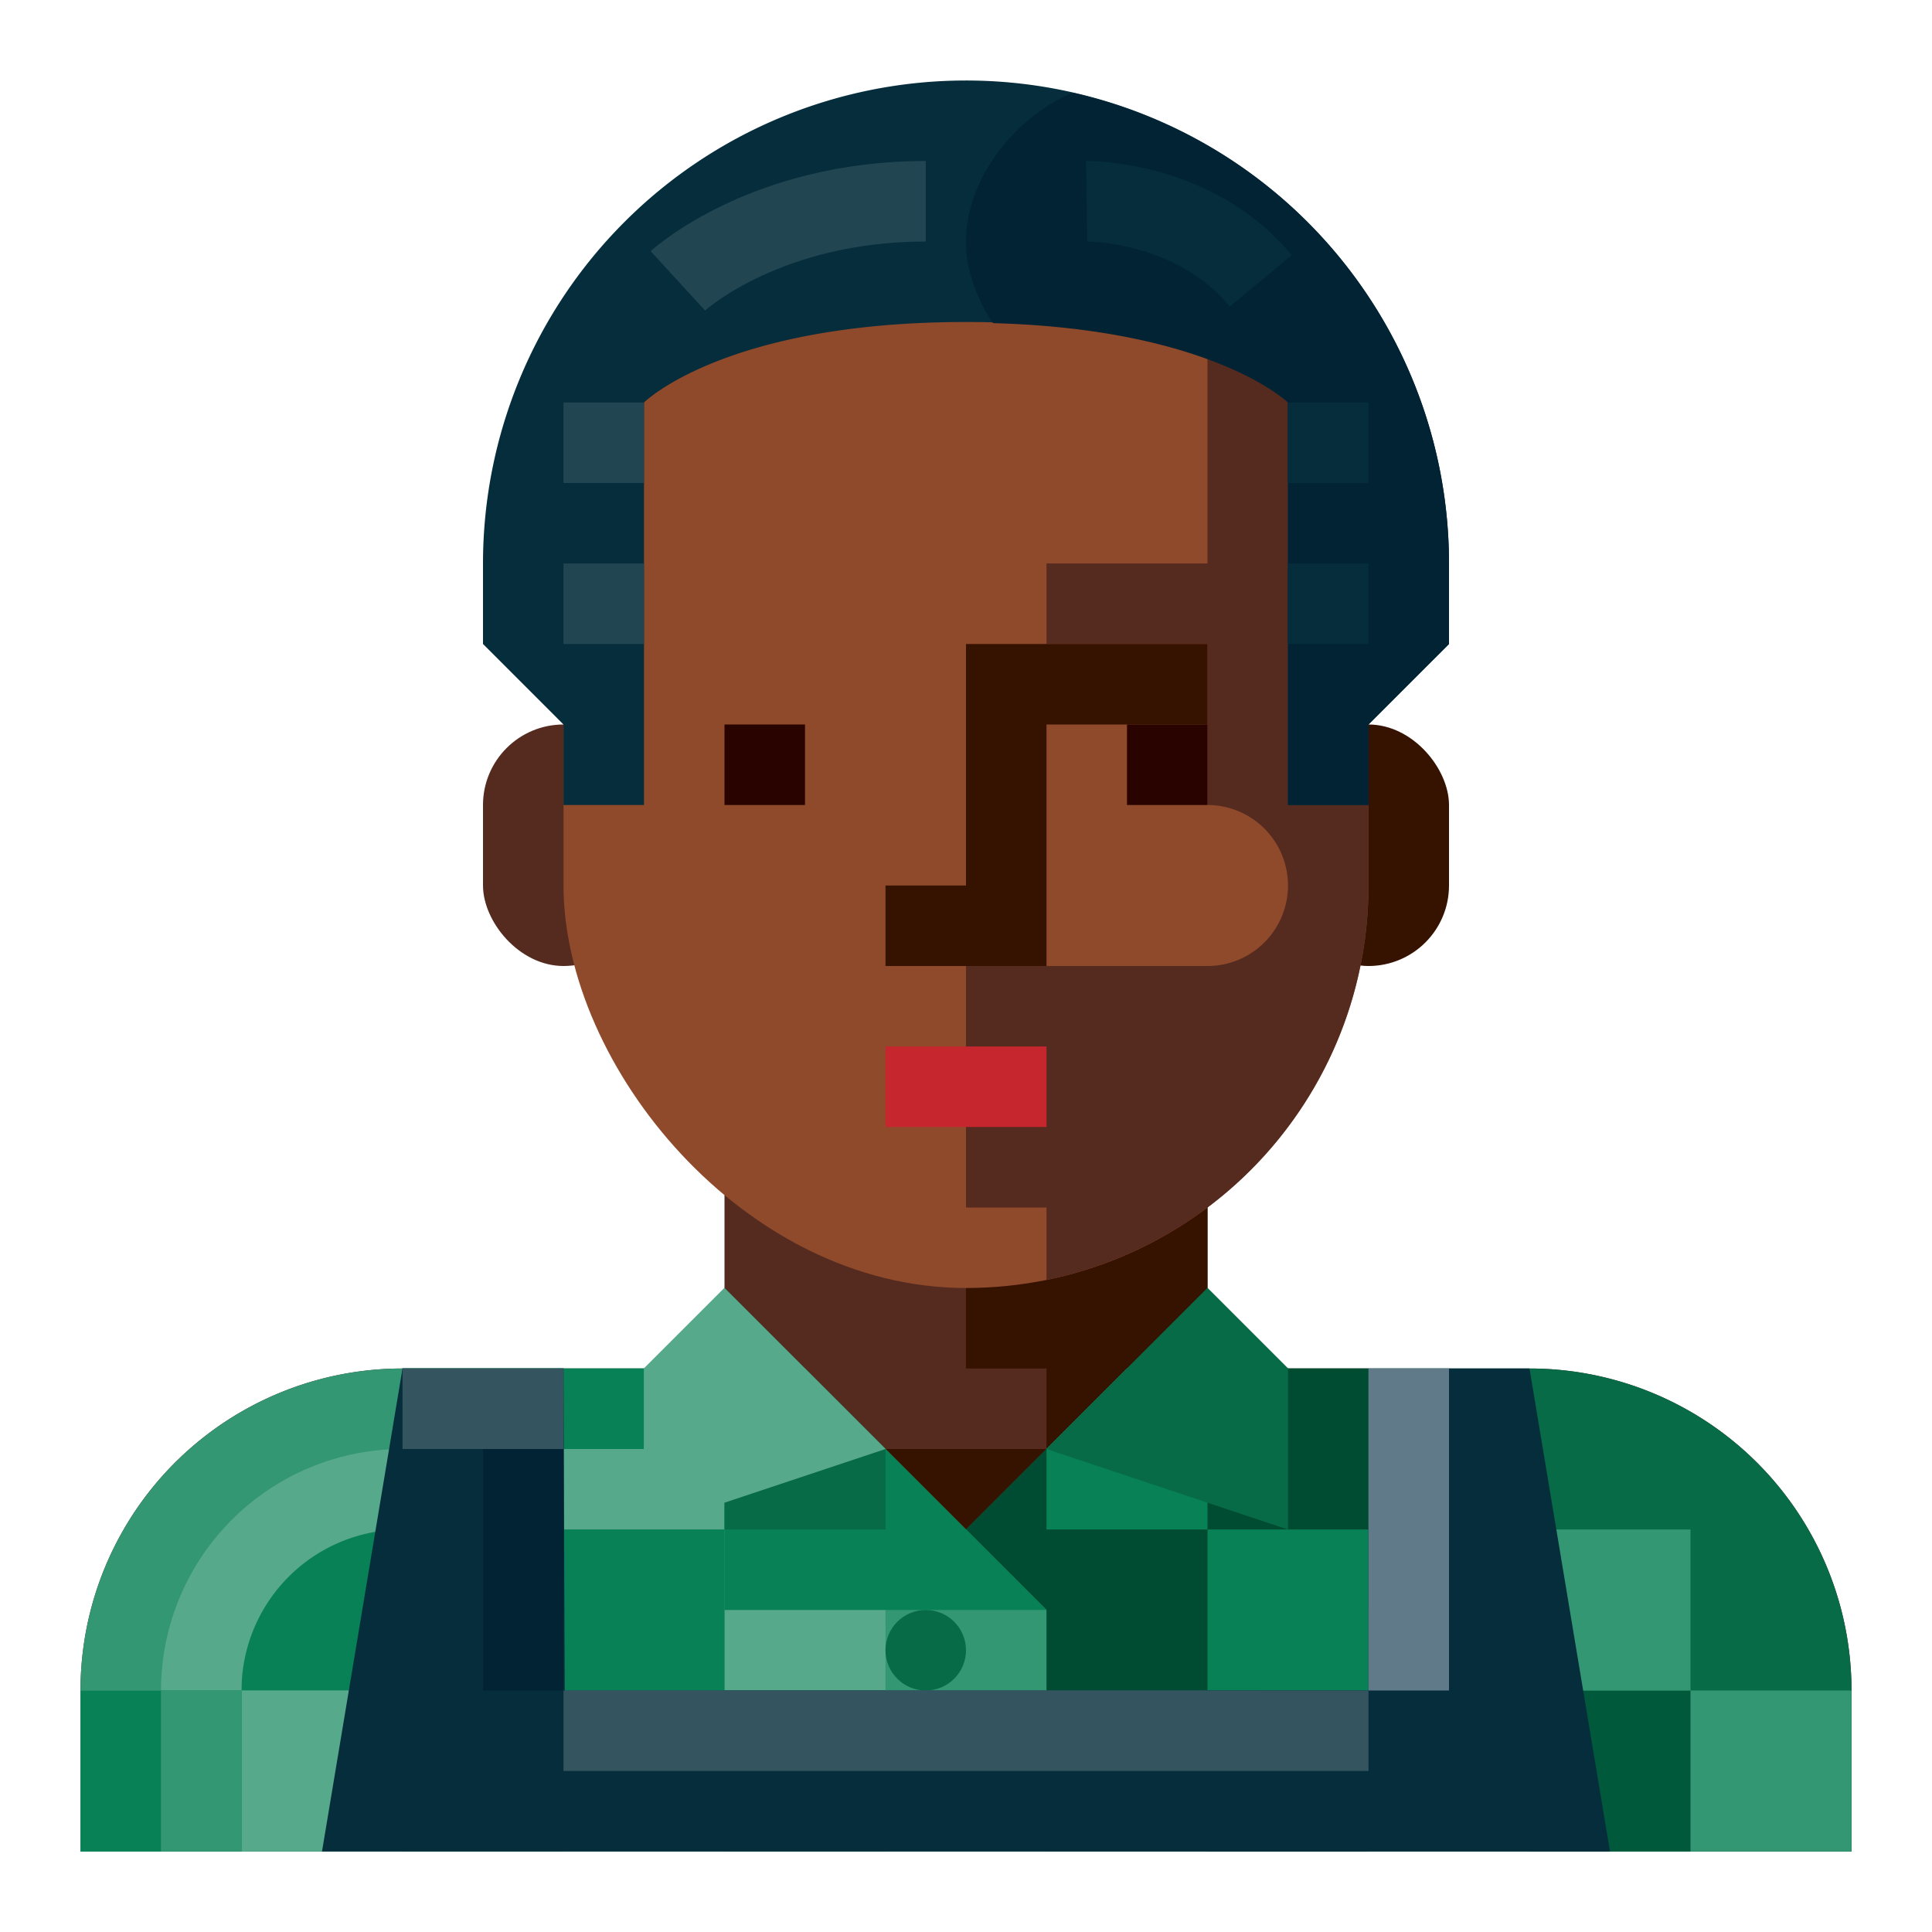 <svg xmlns="http://www.w3.org/2000/svg" viewBox="0 0 512 512"><title>Artboard 122</title><g id="Afro_Male_Farmer-2" data-name="Afro Male Farmer"><rect x="341.333" y="192" width="42.667" height="64" rx="21.333" ry="21.333" style="fill:#361200"/><rect x="128" y="192" width="42.667" height="64" rx="21.333" ry="21.333" style="fill:#552a1f"/><path d="M192,277.333v64a21.333,21.333,0,0,1-21.333,21.333h-64A85.333,85.333,0,0,0,21.333,448v42.667H490.667V448a85.333,85.333,0,0,0-85.333-85.333h-64A21.333,21.333,0,0,1,320,341.333v-64Z" style="fill:#552a1f"/><rect x="149.333" y="405.333" width="85.333" height="42.667" rx="21.333" ry="21.333" style="fill:#edbda4"/><circle cx="213.333" cy="426.667" r="21.333" style="fill:#f5d9cb"/><path d="M341.333,362.667A21.334,21.334,0,0,1,320,341.333v-64H256v85.333h21.333V384H234.667v21.333a21.333,21.333,0,1,0,42.667,0h85.333V362.667Z" style="fill:#361200"/><path d="M234.667,426.667v64h256V448a85.333,85.333,0,0,0-85.333-85.333h-64L320,341.333l-21.333,21.333Z" style="fill:#086b47"/><polygon points="405.333 362.667 298.667 362.667 277.333 384 277.333 405.333 405.333 405.333 405.333 362.667" style="fill:#339773"/><polygon points="362.667 426.667 277.333 490.667 256 490.667 256 405.333 298.667 362.667 362.667 362.667 362.667 426.667" style="fill:#004c33"/><polygon points="320 405.333 320 362.667 298.667 362.667 277.333 384 277.333 405.333 320 405.333" style="fill:#088156"/><path d="M192,341.333l21.333,21.333,64,64v64h-256V448a85.333,85.333,0,0,1,85.333-85.333h64Z" style="fill:#339773"/><rect x="106.667" y="362.667" width="106.667" height="42.667" style="fill:#57a98c"/><polygon points="234.667 384 213.333 362.667 192 362.667 192 490.667 234.667 490.667 234.667 384" style="fill:#57a98c"/><rect x="64" y="405.333" width="42.667" height="42.667" style="fill:#088156"/><rect x="21.333" y="448" width="256" height="42.667" style="fill:#57a98c"/><polygon points="234.667 384 192 384 192 426.667 277.333 426.667 234.667 384" style="fill:#088156"/><polygon points="234.667 384 213.333 362.667 192 362.667 192 405.333 234.667 405.333 234.667 384" style="fill:#086b47"/><rect x="106.667" y="362.667" width="64" height="21.333" style="fill:#088156"/><polygon points="192 341.333 170.667 362.667 170.667 405.333 234.667 384 192 341.333" style="fill:#57a98c"/><circle cx="245.333" cy="437.333" r="10.667" style="fill:#086b47"/><polygon points="277.333 384 341.333 405.333 341.333 362.667 320 341.333 277.333 384" style="fill:#086b47"/><rect x="149.333" y="42.667" width="213.333" height="298.667" rx="106.667" ry="106.667" style="fill:#8f492b"/><path d="M320,64.483v84.85H277.333v21.333H320v42.667a21.333,21.333,0,0,1,21.333,21.333v0A21.333,21.333,0,0,1,320,256H256v64h21.333v19.184a106.691,106.691,0,0,0,85.333-104.517V149.333C362.667,114.549,345.766,83.954,320,64.483Z" style="fill:#552a1f"/><path d="M149.333,213.333h21.333V106.667S192,85.333,256,85.333s85.333,21.333,85.333,21.333V213.333h21.333L362.667,192,384,170.667V149.333A128,128,0,0,0,256,21.333h-0A128,128,0,0,0,128,149.333v21.333L149.333,192Z" style="fill:#062d3c"/><path d="M284.243,24.562C268.681,31.247,256,47.57,256,64c0,7.539,2.76,15.033,7.148,21.63,58.118,1.591,78.185,21.036,78.185,21.036V213.333h21.333V192L384,170.667V149.333A127.972,127.972,0,0,0,284.243,24.562Z" style="fill:#012334"/><path d="M186.844,82.292,172.427,66.562c1.073-.979,26.625-23.896,72.906-23.896V64C207.25,64,187.042,82.115,186.844,82.292Z" style="fill:#224552"/><path d="M325.906,81.229C311.76,64.167,288.698,64,288.135,64H288.125l-.302-21.333c1.323.031,33.635-.24,54.5,24.958Z" style="fill:#062d3c"/><rect x="149.333" y="106.667" width="21.333" height="21.333" style="fill:#224552"/><rect x="149.333" y="149.333" width="21.333" height="21.333" style="fill:#224552"/><rect x="341.333" y="106.667" width="21.333" height="21.333" style="fill:#062d3c"/><rect x="341.333" y="149.333" width="21.333" height="21.333" style="fill:#062d3c"/><polygon points="234.667 234.667 234.667 256 277.333 256 277.333 192 320 192 320 170.667 256 170.667 256 234.667 234.667 234.667" style="fill:#361200"/><rect x="298.667" y="192" width="21.333" height="21.333" style="fill:#290300"/><rect x="192" y="192" width="21.333" height="21.333" style="fill:#290300"/><rect x="234.667" y="277.333" width="42.667" height="21.333" style="fill:#c6262d"/><rect x="106.667" y="362.667" width="42.667" height="42.667" style="fill:#088156"/><rect x="149.333" y="405.333" width="42.667" height="42.667" style="fill:#088156"/><rect x="106.667" y="362.667" width="42.667" height="21.333" style="fill:#086b47"/><path d="M64,490.667H42.667V448a64.07,64.07,0,0,1,64-64v21.333A42.709,42.709,0,0,0,64,448Z" style="fill:#57a98c"/><rect x="106.667" y="448" width="42.667" height="42.667" style="fill:#088156"/><rect x="192" y="448" width="42.667" height="42.667" style="fill:#088156"/><rect x="21.333" y="448" width="42.667" height="42.667" style="fill:#088156"/><rect x="277.333" y="448" width="213.333" height="42.667" style="fill:#339773"/><rect x="320" y="448" width="42.667" height="42.667" style="fill:#00593b"/><rect x="405.333" y="448" width="42.667" height="42.667" style="fill:#00593b"/><rect x="362.667" y="405.333" width="42.667" height="42.667" style="fill:#00593b"/><rect x="42.667" y="448" width="21.333" height="42.667" style="fill:#339773"/><rect x="405.333" y="405.333" width="42.667" height="42.667" style="fill:#339773"/><rect x="320" y="405.333" width="42.667" height="42.667" style="fill:#088156"/><polygon points="106.667 362.667 85.333 490.667 426.667 490.667 405.333 362.667 362.667 362.667 362.667 448 149.653 448 149.333 362.667 106.667 362.667" style="fill:#062d3c"/><rect x="106.667" y="362.667" width="42.667" height="21.333" style="fill:#345460"/><rect x="149.333" y="448" width="213.333" height="21.333" style="fill:#345460"/><rect x="128" y="384" width="21.333" height="64" style="fill:#012334"/><rect x="362.667" y="362.667" width="21.333" height="85.333" style="fill:#607a8a"/></g></svg>